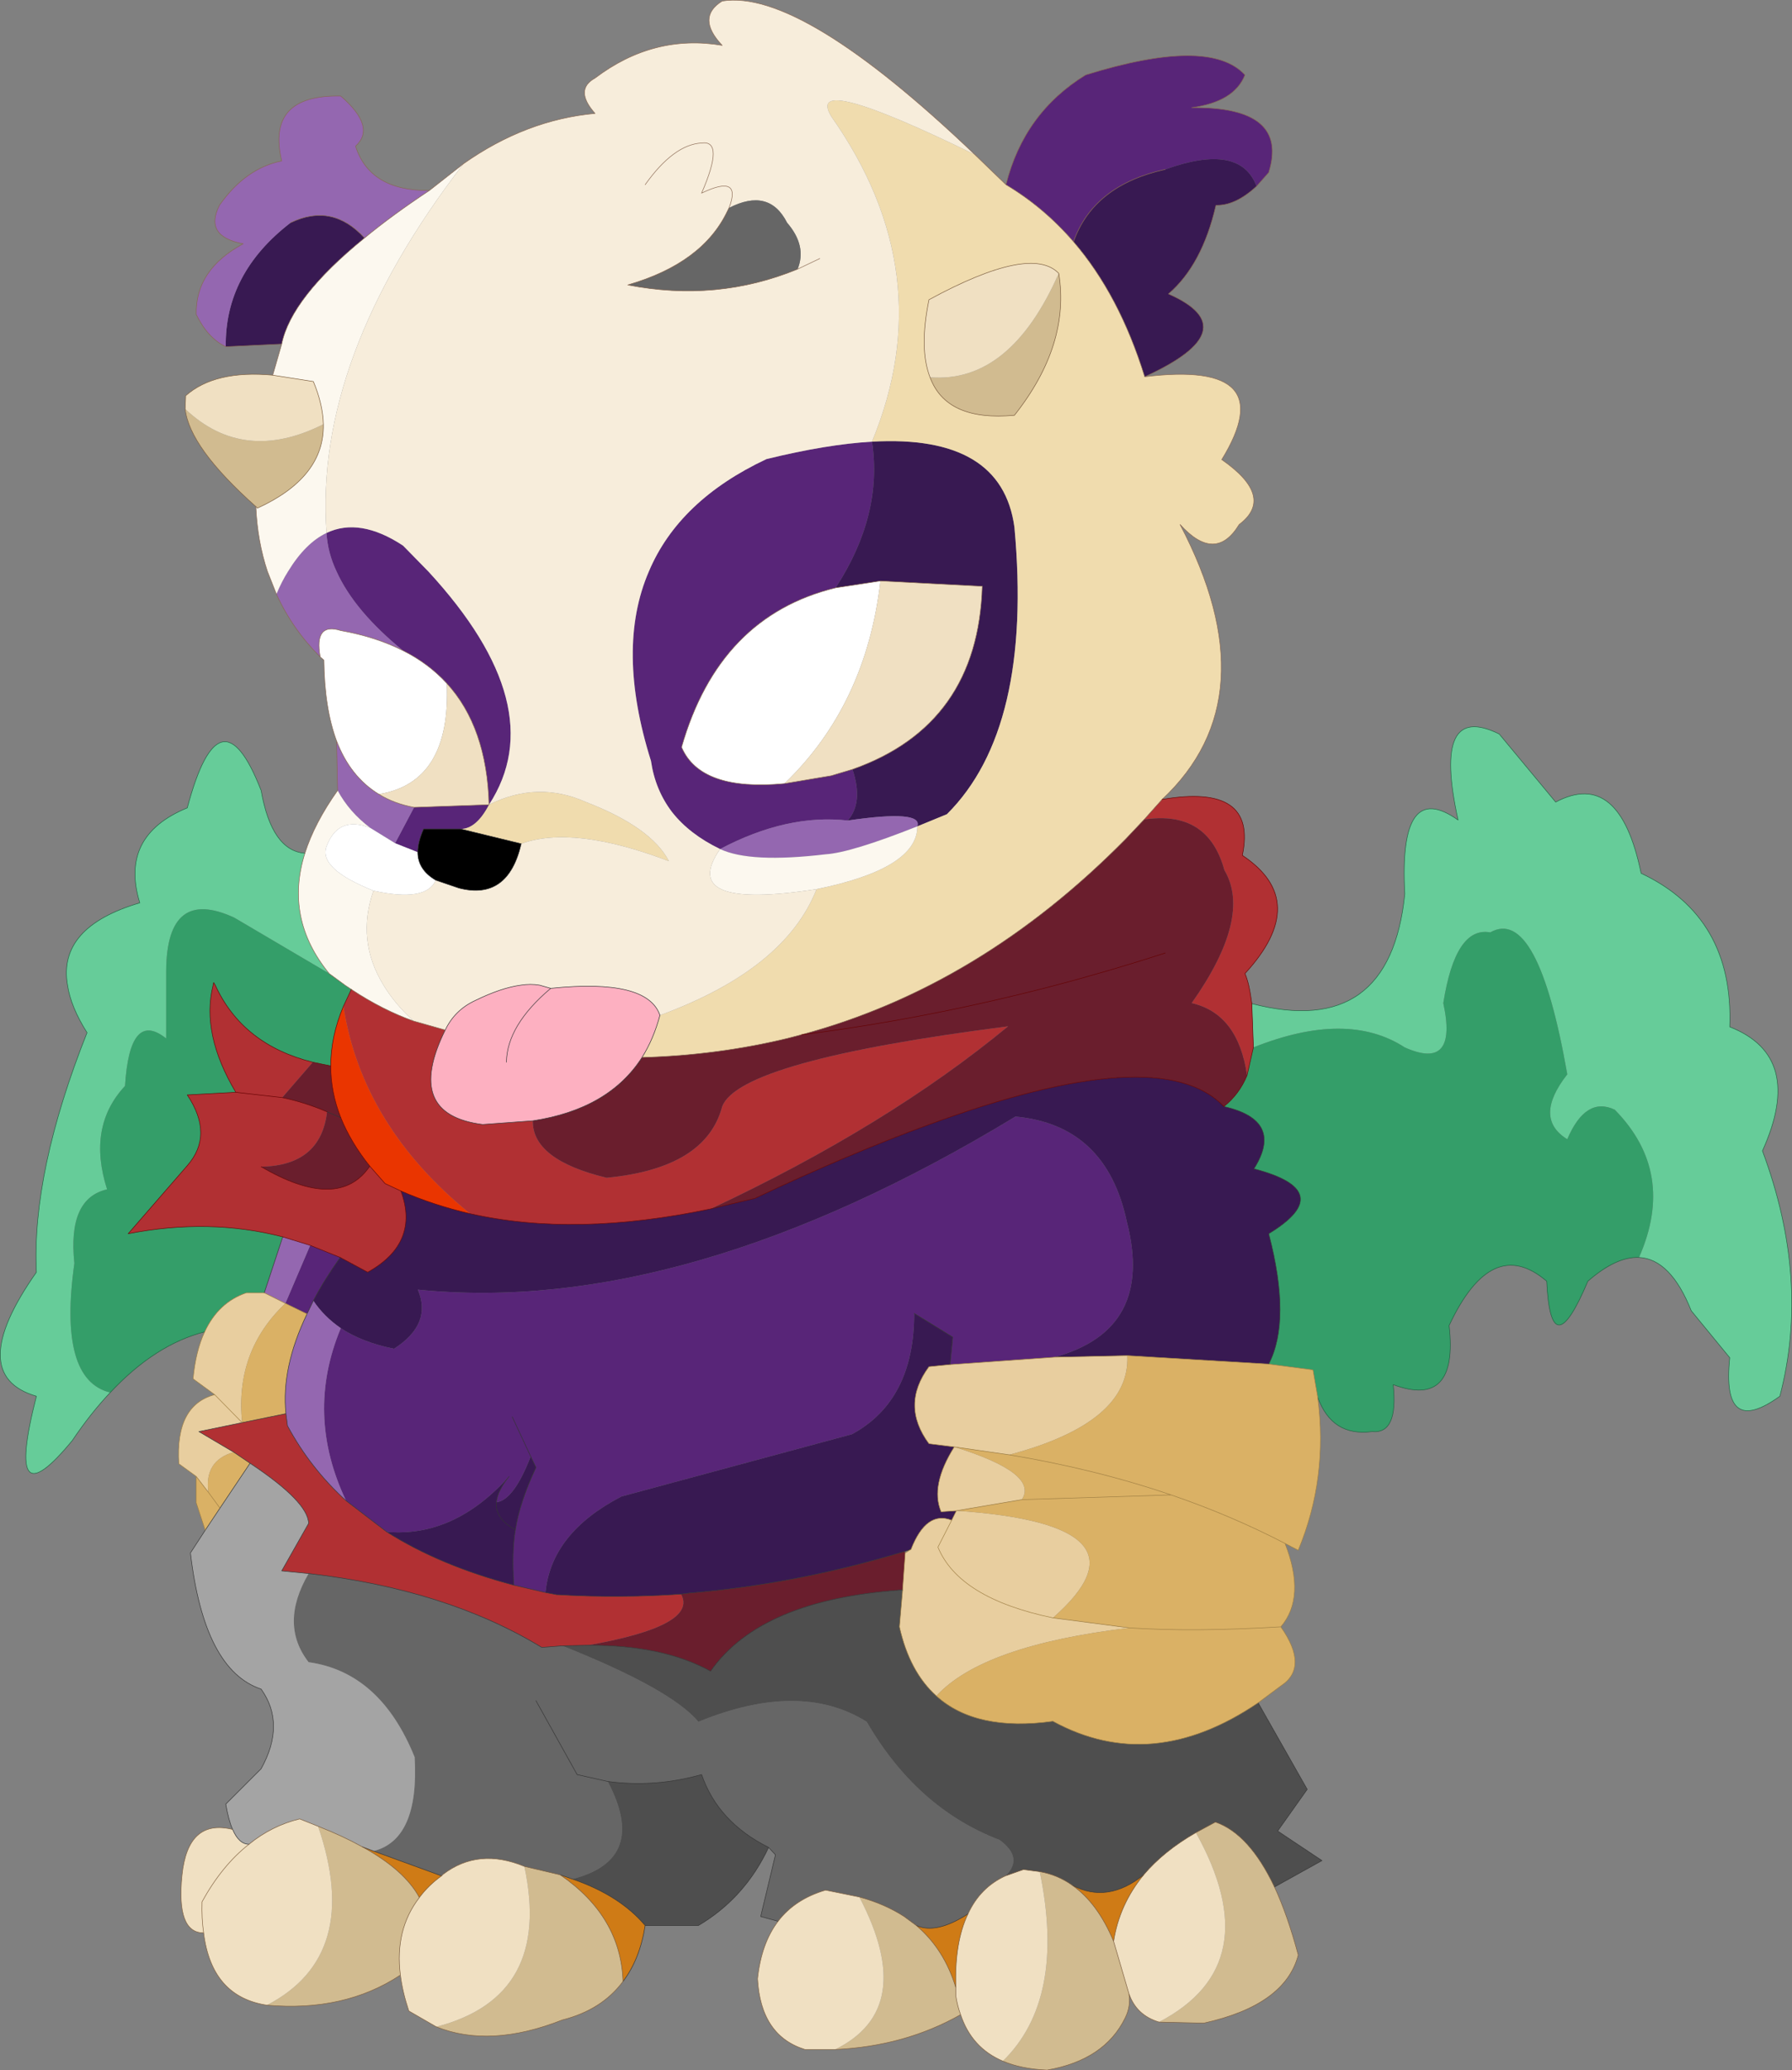 <?xml version="1.0" encoding="UTF-8" standalone="no"?>
<svg xmlns:xlink="http://www.w3.org/1999/xlink" height="196.15px" width="169.85px" xmlns="http://www.w3.org/2000/svg">
  <rect width="100%" height="100%" fill="#808080" stroke="none"/>
  <g transform="matrix(1.0, 0.0, 0.0, 1.0, -190.6, -101.9)">
    <path d="M285.95 119.4 Q287.65 112.6 293.5 109.0 305.25 105.35 308.6 109.0 307.6 111.55 303.55 112.1 312.8 112.0 310.85 118.25 L309.7 119.55 Q308.15 115.4 301.05 117.95 294.25 119.45 292.35 124.8 289.55 121.55 285.95 119.4 M221.55 152.4 Q224.7 150.9 228.8 153.6 L231.2 156.05 Q243.0 168.85 236.95 178.15 236.75 170.8 232.95 166.65 231.2 164.75 228.8 163.55 224.2 159.8 222.5 156.05 221.65 154.25 221.55 152.4 M258.85 182.35 Q255.95 180.95 254.3 178.85 252.7 176.75 252.3 174.0 248.95 163.35 252.1 156.05 254.95 149.3 263.25 145.4 268.95 144.0 273.25 143.75 274.3 150.7 269.8 157.6 258.75 160.3 255.2 172.7 257.0 176.9 264.95 176.15 L269.4 175.4 271.4 174.8 Q272.45 177.95 270.95 179.65 265.2 179.0 258.85 182.35 M236.95 178.15 Q235.75 180.45 234.25 180.45 L230.75 180.45 Q230.2 181.7 230.2 182.65 L228.05 181.8 229.85 178.4 236.95 178.15 M222.9 227.75 Q224.95 229.1 227.95 229.7 231.6 227.35 230.2 224.1 255.6 226.65 286.85 207.7 295.45 208.5 297.4 217.65 300.05 227.9 290.55 230.5 L280.65 231.2 280.9 228.6 277.25 226.35 Q277.25 234.6 271.35 237.8 L249.5 243.7 Q242.85 247.15 242.3 252.8 L239.3 252.1 Q239.1 248.85 239.45 246.85 239.85 244.25 241.4 240.95 L240.9 239.9 Q239.3 244.05 237.65 244.25 237.75 243.15 238.85 241.8 233.65 247.6 227.25 247.05 L223.4 244.1 Q219.5 235.9 222.9 227.75 M239.15 236.15 L240.9 239.9 239.15 236.15 M222.85 221.05 Q221.35 223.15 220.3 225.15 L219.7 226.4 217.65 225.4 220.0 219.9 222.85 221.05" fill="#582578" fill-rule="evenodd" stroke="none"/>
    <path d="M306.6 206.75 Q312.35 208.05 309.45 212.65 317.5 214.75 310.85 218.8 313.0 227.0 310.85 231.15 L297.45 230.35 290.55 230.5 Q300.05 227.9 297.4 217.65 295.45 208.5 286.85 207.7 255.6 226.65 230.2 224.1 231.6 227.35 227.95 229.7 224.95 229.1 222.9 227.75 221.3 226.65 220.3 225.15 221.35 223.15 222.85 221.05 L225.45 222.45 Q230.4 219.7 228.6 214.75 231.7 216.1 235.15 216.9 245.1 219.15 257.95 216.45 L262.15 215.45 Q271.25 211.15 278.55 208.5 300.55 200.4 306.6 206.75 M309.7 119.55 Q307.7 121.4 305.85 121.35 304.55 127.0 301.35 129.75 308.95 133.1 299.1 137.6 296.7 129.85 292.35 124.8 294.25 119.45 301.05 117.95 308.15 115.4 309.7 119.55 M225.15 124.45 Q218.2 130.1 217.3 134.5 L212.0 134.75 Q211.9 127.8 218.15 123.0 222.1 121.1 225.15 124.45 M274.05 156.95 L269.8 157.6 Q274.3 150.7 273.25 143.75 285.55 143.05 286.75 151.85 288.5 170.95 280.35 179.05 L277.55 180.2 Q278.1 178.6 270.95 179.65 272.45 177.95 271.4 174.8 283.3 170.6 283.7 157.45 L274.05 156.95 M227.25 247.05 Q233.65 247.6 238.85 241.8 237.75 243.15 237.65 244.25 239.3 244.05 240.9 239.9 L241.4 240.95 Q239.85 244.25 239.45 246.85 237.5 245.8 237.65 244.25 237.5 245.8 239.45 246.85 239.1 248.85 239.3 252.1 232.3 250.25 227.25 247.05 M280.65 231.2 L278.65 231.4 Q275.95 235.05 278.65 238.7 L281.05 239.0 Q278.75 242.65 279.8 245.15 L281.25 245.05 280.8 245.95 Q278.4 245.0 276.95 248.7 L276.35 248.9 Q266.15 252.0 255.95 252.85 L255.15 252.95 Q249.25 253.35 243.35 253.0 L242.3 252.8 Q242.85 247.15 249.5 243.7 L271.35 237.8 Q277.25 234.6 277.25 226.35 L280.9 228.6 280.65 231.2" fill="#381952" fill-rule="evenodd" stroke="none"/>
    <path d="M283.0 116.55 L285.95 119.4 Q289.55 121.55 292.35 124.8 296.7 129.85 299.1 137.6 312.2 136.0 306.4 145.45 311.5 149.0 308.05 151.6 305.8 155.3 302.45 151.6 311.05 168.0 300.75 177.65 L299.05 179.55 297.3 181.4 Q283.5 195.4 266.55 199.95 L265.2 200.3 Q258.55 201.9 251.45 202.1 252.55 200.35 253.15 198.1 265.0 193.75 268.0 186.15 277.55 184.2 277.55 180.2 L280.35 179.05 Q288.5 170.95 286.75 151.85 285.55 143.05 273.25 143.75 279.85 127.8 269.4 112.95 266.75 108.6 283.0 116.55 M236.95 178.15 Q241.55 175.85 246.15 177.9 252.35 180.3 254.0 183.5 244.95 180.05 240.0 181.85 L234.25 180.45 Q235.75 180.45 236.95 178.15 M278.75 137.65 Q280.3 141.85 286.75 141.25 292.05 134.55 290.95 127.8 288.3 125.05 278.65 130.3 277.7 134.95 278.75 137.65" fill="#f0dcae" fill-rule="evenodd" stroke="none"/>
    <path d="M345.95 221.05 Q349.5 213.0 343.65 207.05 340.9 205.75 339.15 209.85 335.9 207.85 339.15 203.7 336.35 187.7 331.85 190.25 328.55 189.65 327.4 196.95 328.8 203.4 323.75 201.15 318.3 197.6 309.4 201.15 L309.25 197.0 Q322.35 200.4 323.75 186.6 323.15 175.6 328.8 179.6 326.3 168.3 332.7 171.45 L338.05 177.9 Q344.1 174.7 346.15 184.65 354.95 188.8 354.55 199.2 361.7 202.0 357.65 210.95 362.2 223.15 359.3 234.2 353.75 238.2 354.55 230.55 L350.9 226.1 Q348.95 221.2 345.95 221.05 M219.5 182.75 Q217.55 188.95 221.8 194.15 L212.8 188.85 Q206.4 185.9 206.35 193.9 L206.35 200.3 Q202.9 197.55 202.45 204.8 198.85 208.65 200.75 214.6 197.0 215.45 197.65 221.6 196.1 232.65 201.05 233.85 199.2 235.8 197.45 238.4 190.95 246.3 194.05 234.2 187.2 232.2 194.05 222.45 193.6 212.95 198.85 199.75 197.3 197.3 197.0 195.25 196.05 189.75 203.85 187.45 201.9 181.1 208.35 178.45 211.45 166.8 215.35 176.8 216.35 182.5 219.5 182.75" fill="#66cc99" fill-rule="evenodd" stroke="none"/>
    <path d="M309.25 197.0 L309.4 201.15 308.8 203.8 Q307.95 197.95 303.55 196.95 309.3 188.8 306.65 184.35 305.1 178.65 299.05 179.55 L300.75 177.65 Q309.8 176.1 308.35 182.95 314.9 187.3 308.6 194.15 309.0 195.05 309.25 197.0 M229.8 198.65 L232.8 199.5 Q228.85 207.5 236.35 208.45 L241.1 208.1 Q241.05 211.8 248.1 213.5 257.5 212.6 259.05 206.75 260.7 202.4 286.15 199.15 274.7 208.6 257.95 216.45 245.1 219.15 235.15 216.9 224.9 208.55 223.15 197.25 L223.9 195.65 Q226.85 197.6 229.8 198.65 M217.4 219.1 Q210.45 217.3 202.75 218.8 L208.35 212.35 Q210.9 209.45 208.35 205.65 L212.95 205.4 Q209.65 199.85 210.8 195.25 L210.85 195.0 211.0 195.25 Q213.6 200.9 220.25 202.55 L217.35 205.9 Q219.5 206.35 221.6 207.25 221.0 212.35 215.35 212.45 222.7 216.75 225.65 212.4 L227.1 214.05 228.6 214.75 Q230.4 219.7 225.45 222.45 L222.85 221.05 220.0 219.9 217.4 219.1 M223.4 244.1 L227.25 247.05 Q232.3 250.25 239.3 252.1 L242.3 252.8 243.35 253.0 Q249.25 253.35 255.15 252.95 256.8 255.95 246.3 257.8 L243.9 257.85 241.95 258.0 Q232.9 252.5 219.85 251.0 L217.3 250.75 219.85 246.25 Q219.8 244.2 214.3 240.55 L212.75 239.5 209.45 237.55 213.55 236.7 217.7 235.85 217.85 237.0 Q220.0 241.0 223.4 244.1 M212.95 205.4 L217.35 205.9 212.95 205.4" fill="#b13033" fill-rule="evenodd" stroke="none"/>
    <path d="M308.8 203.8 Q308.05 205.6 306.6 206.75 300.55 200.4 278.55 208.5 271.25 211.15 262.15 215.45 L257.95 216.45 Q274.7 208.6 286.15 199.15 260.7 202.4 259.05 206.75 257.5 212.6 248.1 213.5 241.05 211.8 241.1 208.1 248.3 207.0 251.45 202.1 258.55 201.9 265.2 200.3 L266.55 199.95 Q283.5 195.4 297.3 181.4 L299.05 179.55 Q305.1 178.65 306.65 184.35 309.3 188.8 303.55 196.95 307.95 197.95 308.8 203.8 M220.25 202.55 L221.95 202.9 Q221.95 205.4 222.9 207.8 223.85 210.15 225.65 212.4 222.7 216.75 215.35 212.45 221.0 212.35 221.6 207.25 219.5 206.35 217.35 205.9 L220.25 202.55 M301.05 192.2 Q295.65 193.95 290.3 195.35 278.4 198.45 266.55 199.95 278.4 198.45 290.3 195.35 295.65 193.95 301.05 192.2 M255.15 252.95 L255.95 252.85 Q266.15 252.0 276.35 248.9 L276.4 249.05 276.15 252.55 Q262.7 253.45 257.95 260.25 253.4 257.75 246.3 257.8 256.8 255.95 255.15 252.95 M221.6 207.25 L222.9 207.8 221.6 207.25" fill="#6a1e2d" fill-rule="evenodd" stroke="none"/>
    <path d="M309.4 201.15 Q318.3 197.6 323.75 201.15 328.8 203.4 327.4 196.95 328.55 189.65 331.85 190.25 336.35 187.7 339.15 203.7 335.9 207.85 339.15 209.85 340.9 205.75 343.65 207.05 349.5 213.0 345.95 221.05 343.8 220.95 341.1 223.3 337.6 231.6 337.2 223.3 332.0 218.85 327.95 227.5 328.85 235.4 322.65 233.1 323.15 237.8 320.65 237.55 316.85 238.05 315.5 234.3 L315.05 231.7 310.85 231.15 Q313.0 227.0 310.85 218.8 317.5 214.75 309.45 212.65 312.35 208.05 306.6 206.75 308.05 205.6 308.8 203.8 L309.4 201.15 M201.05 233.85 Q196.1 232.65 197.65 221.6 197.0 215.45 200.75 214.6 198.85 208.65 202.45 204.8 202.9 197.55 206.35 200.3 L206.35 193.9 Q206.4 185.9 212.8 188.85 L221.8 194.15 223.3 195.25 223.9 195.65 223.15 197.25 Q221.95 200.1 221.95 202.9 L220.25 202.55 Q213.6 200.9 211.0 195.25 L210.85 195.0 210.8 195.25 Q209.65 199.85 212.95 205.4 L208.35 205.65 Q210.9 209.45 208.35 212.35 L202.75 218.8 Q210.45 217.3 217.4 219.1 L215.65 224.4 213.95 224.4 Q211.3 225.3 210.0 228.1 205.3 229.3 201.05 233.85" fill="#349e69" fill-rule="evenodd" stroke="none"/>
    <path d="M221.25 142.1 Q221.35 147.15 215.0 150.05 L214.85 149.9 Q208.55 144.3 208.15 140.65 213.7 145.9 221.25 142.1 M290.95 127.8 Q292.05 134.55 286.75 141.25 280.3 141.85 278.75 137.65 286.35 138.25 290.95 127.8 M289.15 279.25 Q290.85 279.55 292.25 280.55 294.65 282.25 296.15 285.85 L297.6 290.8 Q297.8 292.0 297.25 293.1 295.3 297.1 289.85 298.05 287.4 297.95 285.65 297.2 291.65 291.35 289.15 279.25 M303.95 275.55 L305.8 274.55 Q309.0 275.65 311.4 280.7 312.65 283.4 313.65 287.15 312.4 291.9 304.7 293.6 L300.45 293.5 Q310.9 288.05 303.95 275.55 M272.05 281.65 Q274.45 282.3 276.3 283.5 L277.45 284.35 Q280.1 286.6 281.2 290.25 L281.2 291.05 Q281.35 292.0 281.65 292.8 276.35 295.8 269.75 296.1 277.6 292.25 272.05 281.65 M243.7 279.55 Q249.45 283.5 249.65 289.65 247.65 292.35 243.9 293.3 237.05 296.0 231.95 293.95 242.95 291.1 240.3 278.75 L243.7 279.55 M220.75 274.95 Q223.05 275.85 224.85 276.85 L224.95 276.9 Q228.95 279.1 230.35 281.7 228.0 284.75 228.55 289.05 223.25 292.55 215.9 291.9 224.95 287.2 220.75 274.95" fill="#d1bb90" fill-rule="evenodd" stroke="none"/>
    <path d="M212.0 134.75 Q210.3 133.95 209.2 131.7 209.1 127.45 213.65 125.0 209.9 124.3 211.4 121.35 213.85 117.85 217.3 117.15 215.8 110.85 222.9 111.0 226.3 113.95 224.3 115.75 225.65 120.0 231.3 119.95 227.75 122.3 225.15 124.45 222.1 121.1 218.15 123.0 211.9 127.8 212.0 134.75 M216.8 158.2 Q217.3 157.0 217.9 156.05 219.55 153.35 221.55 152.4 221.65 154.25 222.5 156.05 224.2 159.8 228.8 163.55 226.25 162.25 222.9 161.65 220.35 160.85 220.95 164.15 218.3 161.5 216.8 158.2 M222.5 172.1 Q223.8 175.5 226.5 177.15 227.95 178.05 229.85 178.4 L228.05 181.8 225.7 180.35 Q223.7 178.85 222.6 176.8 L222.5 172.1 M270.95 179.65 Q278.1 178.6 277.55 180.2 271.25 182.7 268.85 182.85 261.7 183.7 258.85 182.35 265.2 179.0 270.95 179.65 M222.9 227.75 Q219.5 235.9 223.4 244.1 220.0 241.0 217.85 237.0 L217.7 235.85 Q217.25 231.5 219.7 226.4 L220.3 225.15 Q221.3 226.65 222.9 227.75 M217.4 219.1 L220.0 219.9 217.65 225.4 215.65 224.4 217.4 219.1" fill="#9467b0" fill-rule="evenodd" stroke="none"/>
    <path d="M231.3 119.95 L234.55 117.4 Q220.35 135.8 221.55 152.4 219.55 153.35 217.9 156.05 217.3 157.0 216.8 158.2 L215.95 156.05 Q215.0 153.2 214.85 149.9 L215.0 150.05 Q221.35 147.15 221.25 142.1 221.2 140.2 220.3 138.05 L216.45 137.45 217.3 134.5 Q218.2 130.1 225.15 124.45 227.75 122.3 231.3 119.95 M226.0 186.3 Q224.35 191.0 226.95 195.25 228.0 197.0 229.8 198.65 226.85 197.6 223.9 195.65 L223.3 195.25 221.8 194.15 Q217.55 188.95 219.5 182.75 220.4 179.9 222.6 176.8 223.7 178.85 225.7 180.35 222.65 179.15 221.55 182.1 220.75 184.2 226.0 186.3 M268.0 186.15 Q254.8 188.2 258.85 182.35 261.7 183.7 268.85 182.85 271.25 182.7 277.55 180.2 277.55 184.2 268.0 186.15" fill="#fcf8ef" fill-rule="evenodd" stroke="none"/>
    <path d="M234.55 117.4 Q240.45 113.25 247.0 112.65 245.0 110.4 247.0 109.3 252.55 105.1 259.05 106.2 256.55 103.55 259.05 102.0 266.5 100.8 283.0 116.55 266.75 108.6 269.4 112.95 279.85 127.8 273.25 143.75 268.95 144.0 263.25 145.4 254.95 149.3 252.1 156.05 248.95 163.35 252.3 174.0 252.7 176.75 254.3 178.85 255.95 180.95 258.85 182.35 254.8 188.2 268.0 186.15 265.0 193.75 253.15 198.1 251.95 194.6 242.8 195.55 L241.75 195.25 Q240.9 195.1 239.95 195.25 238.1 195.5 235.65 196.7 233.7 197.6 232.8 199.5 L229.8 198.65 Q228.0 197.0 226.95 195.25 224.35 191.0 226.0 186.3 231.0 187.4 231.9 185.3 L234.1 186.05 Q238.75 187.25 240.0 181.85 244.95 180.05 254.0 183.5 252.35 180.3 246.15 177.9 241.55 175.85 236.95 178.15 243.0 168.85 231.2 156.05 L228.8 153.6 Q224.7 150.9 221.55 152.4 220.35 135.8 234.55 117.4 M259.7 121.6 L259.55 121.9 Q257.2 126.85 250.1 128.9 258.55 130.55 266.2 127.4 267.1 125.2 265.2 123.0 263.5 119.65 259.7 121.6 260.95 118.35 257.1 120.2 259.3 115.15 257.1 115.45 254.45 115.6 251.75 119.4 254.45 115.6 257.1 115.45 259.3 115.15 257.1 120.2 260.95 118.35 259.7 121.6 M268.3 126.4 L266.2 127.4 268.3 126.4" fill="#f7eddb" fill-rule="evenodd" stroke="none"/>
    <path d="M266.2 127.4 Q258.55 130.55 250.1 128.9 257.2 126.85 259.55 121.9 L259.7 121.6 Q263.5 119.65 265.2 123.0 267.1 125.2 266.2 127.4 M243.9 257.85 Q254.2 261.95 256.8 265.05 266.45 261.1 272.75 265.05 277.5 273.25 285.35 276.25 287.65 277.95 285.9 279.65 283.5 280.75 282.35 283.25 279.35 285.2 277.45 284.35 L276.3 283.5 Q274.45 282.3 272.05 281.65 L268.85 281.0 Q265.95 281.85 264.35 283.95 L262.7 283.5 264.1 277.65 263.45 276.95 Q258.65 274.55 257.1 270.05 252.65 271.3 248.2 270.7 L245.3 270.05 241.4 263.05 245.3 270.05 248.2 270.7 Q252.1 278.1 244.85 279.95 L243.7 279.55 240.3 278.75 Q235.95 276.95 232.6 279.5 L232.45 279.65 226.0 277.3 Q230.35 276.2 229.9 268.4 226.65 260.35 219.85 259.4 217.05 255.8 219.85 251.0 232.9 252.5 241.95 258.0 L243.9 257.85" fill="#666666" fill-rule="evenodd" stroke="none"/>
    <path d="M228.8 163.55 Q231.2 164.75 232.95 166.65 233.35 176.05 226.5 177.15 223.8 175.5 222.5 172.1 221.35 169.0 221.3 164.45 L220.95 164.15 Q220.35 160.85 222.9 161.65 226.25 162.25 228.8 163.55 M231.9 185.3 Q231.0 187.4 226.0 186.3 220.75 184.2 221.55 182.1 222.65 179.15 225.7 180.35 L228.05 181.8 230.2 182.65 Q230.2 184.3 231.9 185.3 M269.8 157.6 L274.05 156.95 Q272.7 168.7 264.95 176.15 257.0 176.9 255.2 172.7 258.75 160.3 269.8 157.6" fill="#ffffff" fill-rule="evenodd" stroke="none"/>
    <path d="M216.45 137.45 L220.3 138.05 Q221.2 140.2 221.25 142.1 213.7 145.9 208.15 140.65 L208.2 139.4 Q210.95 136.95 216.45 137.45 M232.95 166.65 Q236.75 170.8 236.95 178.15 L229.85 178.4 Q227.95 178.05 226.5 177.15 233.35 176.05 232.95 166.65 M290.95 127.8 Q286.35 138.25 278.75 137.65 277.7 134.95 278.65 130.3 288.3 125.05 290.95 127.8 M264.95 176.15 Q272.7 168.7 274.05 156.95 L283.7 157.45 Q283.3 170.6 271.4 174.8 L269.4 175.4 264.95 176.15 M285.9 279.65 L287.6 279.05 289.15 279.25 Q291.65 291.35 285.65 297.2 282.7 295.95 281.65 292.8 281.35 292.0 281.2 291.05 L281.2 290.25 Q281.05 285.95 282.35 283.25 283.5 280.75 285.9 279.65 M299.0 279.55 Q300.9 277.3 303.95 275.55 310.9 288.05 300.45 293.5 298.3 292.85 297.6 290.8 L296.15 285.85 Q296.7 282.35 299.0 279.55 M264.35 283.95 Q265.95 281.85 268.85 281.0 L272.05 281.65 Q277.6 292.25 269.75 296.1 L266.9 296.1 Q262.7 294.8 262.4 289.4 262.75 286.05 264.35 283.95 M240.3 278.75 Q242.95 291.1 231.95 293.95 L229.35 292.45 Q228.75 290.65 228.55 289.05 228.0 284.75 230.35 281.7 231.2 280.55 232.45 279.65 L232.6 279.5 Q235.95 276.95 240.3 278.75 M212.65 275.25 Q213.25 276.65 214.2 276.65 216.35 274.9 219.0 274.25 L220.75 274.95 Q224.95 287.2 215.9 291.9 210.65 291.1 209.9 285.05 207.3 285.05 207.85 279.6 208.4 274.2 212.65 275.25 M209.9 285.05 Q209.7 283.7 209.75 282.1 211.65 278.65 214.2 276.65 211.65 278.65 209.75 282.1 209.7 283.7 209.9 285.05" fill="#f0e0c2" fill-rule="evenodd" stroke="none"/>
    <path d="M240.0 181.85 Q238.75 187.25 234.1 186.05 L231.9 185.3 Q230.2 184.3 230.2 182.65 230.2 181.7 230.75 180.45 L234.25 180.45 240.0 181.85" fill="#000000" fill-rule="evenodd" stroke="none"/>
    <path d="M221.95 202.9 Q221.95 200.1 223.15 197.25 224.9 208.55 235.15 216.9 231.7 216.1 228.6 214.75 L227.1 214.05 225.65 212.4 Q223.85 210.15 222.9 207.8 221.95 205.4 221.95 202.9" fill="#ea3500" fill-rule="evenodd" stroke="none"/>
    <path d="M232.8 199.5 Q233.7 197.6 235.65 196.7 238.1 195.5 239.95 195.25 240.9 195.1 241.75 195.25 L242.8 195.55 Q251.95 194.6 253.15 198.1 252.55 200.35 251.45 202.1 248.3 207.0 241.1 208.1 L236.35 208.45 Q228.85 207.5 232.8 199.5 M238.6 202.55 Q238.65 199.05 242.8 195.55 238.65 199.05 238.6 202.55" fill="#fdb0c1" fill-rule="evenodd" stroke="none"/>
    <path d="M286.25 239.75 L281.05 239.0 Q289.1 241.5 287.45 244.0 L281.25 245.05 Q300.5 246.35 290.4 255.2 L297.65 256.15 Q283.75 257.8 279.35 262.6 276.8 260.3 275.85 256.05 L276.15 252.55 276.4 249.05 276.95 248.7 Q278.4 245.0 280.8 245.95 L281.25 245.05 279.8 245.15 Q278.75 242.65 281.05 239.0 L278.65 238.7 Q275.95 235.05 278.65 231.4 L280.65 231.2 290.55 230.5 297.45 230.35 Q297.75 236.7 286.25 239.75 M290.4 255.2 Q281.5 253.35 279.5 248.5 L280.8 245.95 279.5 248.5 Q281.5 253.35 290.4 255.2 M215.65 224.4 L217.65 225.4 Q212.85 229.95 213.55 236.7 L210.95 234.05 213.55 236.7 209.45 237.55 212.75 239.5 Q209.95 240.3 210.35 243.3 L209.2 241.8 207.55 240.6 Q207.2 235.05 210.95 234.05 L208.9 232.55 Q209.15 229.9 210.0 228.1 211.3 225.3 213.95 224.4 L215.65 224.4" fill="#e8ce9f" fill-rule="evenodd" stroke="none"/>
    <path d="M310.85 231.15 L315.05 231.7 315.5 234.3 Q316.5 241.95 313.65 248.8 L312.4 248.15 Q314.4 253.25 312.0 256.05 303.8 256.55 297.65 256.15 303.8 256.55 312.0 256.05 314.7 259.9 312.0 261.65 L309.85 263.25 Q299.75 270.1 290.4 265.0 283.1 266.0 279.35 262.6 283.75 257.8 297.65 256.15 L290.4 255.2 Q300.5 246.35 281.25 245.05 L287.45 244.0 301.6 243.55 Q294.4 241.1 286.25 239.75 294.4 241.1 301.6 243.55 L287.45 244.0 Q289.1 241.5 281.05 239.0 L286.25 239.75 Q297.75 236.7 297.45 230.35 L310.85 231.15 M301.6 243.55 Q307.3 245.5 312.4 248.15 307.3 245.5 301.6 243.55 M217.65 225.4 L219.7 226.4 Q217.25 231.5 217.7 235.85 L213.55 236.7 Q212.85 229.95 217.65 225.4 M209.2 241.8 L210.35 243.3 Q209.95 240.3 212.75 239.5 L214.3 240.55 211.45 244.8 210.05 246.9 209.2 244.3 209.2 241.8 M211.45 244.8 L210.35 243.3 211.45 244.8" fill="#dab165" fill-rule="evenodd" stroke="none"/>
    <path d="M276.15 252.55 L275.85 256.05 Q276.8 260.3 279.35 262.6 283.1 266.0 290.4 265.0 299.75 270.1 309.85 263.25 L314.5 271.45 311.7 275.4 315.9 278.2 311.4 280.7 Q309.0 275.65 305.8 274.55 L303.95 275.55 Q300.9 277.3 299.0 279.55 295.6 282.3 292.25 280.55 290.85 279.55 289.15 279.25 L287.6 279.05 285.9 279.65 Q287.65 277.95 285.35 276.25 277.5 273.25 272.75 265.05 266.45 261.1 256.8 265.05 254.2 261.95 243.9 257.85 L246.3 257.8 Q253.4 257.75 257.95 260.25 262.7 253.45 276.15 252.55 M248.2 270.7 Q252.65 271.3 257.1 270.05 258.65 274.55 263.45 276.95 261.2 281.75 256.8 284.35 L251.75 284.35 Q249.35 281.5 244.85 279.95 252.1 278.1 248.2 270.7" fill="#4e4e4e" fill-rule="evenodd" stroke="none"/>
    <path d="M211.45 244.8 L214.3 240.55 Q219.8 244.2 219.85 246.25 L217.3 250.75 219.85 251.0 Q217.05 255.8 219.85 259.4 226.65 260.35 229.9 268.4 230.35 276.2 226.0 277.3 L224.95 276.9 224.85 276.85 Q223.05 275.85 220.75 274.95 L219.0 274.25 Q216.35 274.9 214.2 276.65 213.25 276.65 212.65 275.25 212.25 274.35 212.0 272.85 L215.35 269.5 Q217.7 265.25 215.35 261.95 209.95 260.15 208.65 249.05 L210.05 246.9 211.45 244.8" fill="#a4a4a4" fill-rule="evenodd" stroke="none"/>
    <path d="M292.25 280.55 Q295.6 282.3 299.0 279.55 296.7 282.35 296.15 285.85 294.65 282.25 292.25 280.55 M277.45 284.35 Q279.35 285.2 282.35 283.25 281.05 285.95 281.2 290.25 280.1 286.6 277.45 284.35 M244.85 279.95 Q249.35 281.5 251.75 284.35 251.25 287.55 249.65 289.65 249.45 283.5 243.7 279.55 L244.85 279.95 M224.95 276.9 L226.0 277.3 232.45 279.65 Q231.2 280.55 230.35 281.7 228.95 279.1 224.95 276.9" fill="#cf7b16" fill-rule="evenodd" stroke="none"/>
    <path d="M306.6 206.75 Q312.35 208.05 309.45 212.65 317.5 214.75 310.85 218.8 313.0 227.0 310.85 231.15 M240.0 181.85 Q238.75 187.25 234.1 186.05 L231.9 185.3 Q230.2 184.3 230.2 182.65 230.2 181.7 230.75 180.45 L234.25 180.45 240.0 181.85 M232.8 199.5 Q233.7 197.6 235.65 196.7 238.1 195.5 239.95 195.25 240.9 195.1 241.75 195.25 L242.8 195.55 Q251.95 194.6 253.15 198.1 252.55 200.35 251.45 202.1 248.3 207.0 241.1 208.1 L236.35 208.45 Q228.85 207.5 232.8 199.5 M223.4 244.1 L227.25 247.05 Q232.3 250.25 239.3 252.1 239.1 248.85 239.45 246.85 237.5 245.8 237.65 244.25 237.75 243.15 238.85 241.8 M240.9 239.9 L239.15 236.15 M280.65 231.2 L280.9 228.6 277.25 226.35 M242.3 252.8 L243.35 253.0 Q249.25 253.35 255.15 252.95 L255.95 252.85 Q266.15 252.0 276.35 248.9 L276.95 248.7 M276.15 252.55 Q262.7 253.45 257.95 260.25 253.4 257.75 246.3 257.8 L243.9 257.85 241.95 258.0 Q232.9 252.5 219.85 251.0 L217.3 250.75 219.85 246.25 Q219.8 244.2 214.3 240.55 L212.75 239.5 209.45 237.55 213.55 236.7 217.7 235.85 Q217.25 231.5 219.7 226.4 L220.3 225.15 Q221.35 223.15 222.85 221.05 M292.25 280.55 Q295.6 282.3 299.0 279.55 M311.4 280.7 L315.9 278.2 311.7 275.4 314.5 271.45 309.85 263.25 M248.2 270.7 Q252.65 271.3 257.1 270.05 258.65 274.55 263.45 276.95 L264.1 277.65 262.7 283.5 264.35 283.95 M277.45 284.35 Q279.35 285.2 282.35 283.25 M241.4 263.05 L245.3 270.05 248.2 270.7 M244.85 279.95 Q249.35 281.5 251.75 284.35 L256.8 284.35 Q261.2 281.75 263.45 276.95 M249.65 289.65 Q251.25 287.55 251.75 284.35 M244.85 279.95 L243.7 279.55 M222.9 207.8 L221.6 207.25 M217.4 219.1 L215.65 224.4 M211.45 244.8 L214.3 240.55 M211.45 244.8 L210.05 246.9 208.65 249.05 Q209.95 260.15 215.35 261.95 217.7 265.25 215.35 269.5 L212.0 272.85 Q212.25 274.35 212.65 275.25 213.25 276.65 214.2 276.65 M224.95 276.9 L226.0 277.3 232.45 279.65 M217.7 235.85 L217.85 237.0 Q220.0 241.0 223.4 244.1 M239.45 246.85 Q239.85 244.25 241.4 240.95 L240.9 239.9 M239.3 252.1 L242.3 252.8 M242.8 195.55 Q238.65 199.05 238.6 202.55" fill="none" stroke="#333333" stroke-linecap="round" stroke-linejoin="round" stroke-width="0.05"/>
    <path d="M345.95 221.05 Q348.95 221.2 350.9 226.1 L354.55 230.55 Q353.75 238.2 359.3 234.2 362.2 223.15 357.65 210.95 361.7 202.0 354.55 199.2 354.95 188.8 346.15 184.65 344.1 174.7 338.05 177.9 L332.7 171.45 Q326.3 168.3 328.8 179.6 323.15 175.6 323.75 186.6 322.35 200.4 309.25 197.0 M315.5 234.3 Q316.85 238.05 320.65 237.55 323.15 237.8 322.65 233.1 328.85 235.4 327.95 227.5 332.0 218.85 337.2 223.3 337.6 231.6 341.1 223.3 343.8 220.95 345.95 221.05 M219.5 182.75 Q216.35 182.5 215.35 176.8 211.45 166.8 208.35 178.45 201.9 181.1 203.85 187.45 196.05 189.75 197.0 195.25 197.3 197.3 198.85 199.75 193.6 212.95 194.05 222.45 187.2 232.2 194.05 234.2 190.95 246.3 197.45 238.4 199.2 235.8 201.05 233.85 205.3 229.3 210.0 228.1" fill="none" stroke="#206040" stroke-linecap="round" stroke-linejoin="round" stroke-width="0.05"/>
    <path d="M278.75 137.65 Q280.3 141.85 286.75 141.25 292.05 134.55 290.95 127.8 288.3 125.05 278.65 130.3 277.7 134.95 278.75 137.65 M285.9 279.65 L287.6 279.05 289.15 279.25 Q290.85 279.55 292.25 280.55 294.65 282.25 296.15 285.85 296.7 282.35 299.0 279.55 300.9 277.3 303.95 275.55 L305.8 274.55 Q309.0 275.65 311.4 280.7 312.65 283.4 313.65 287.15 312.4 291.9 304.7 293.6 L300.45 293.5 Q298.3 292.85 297.6 290.8 297.8 292.0 297.25 293.1 295.3 297.1 289.85 298.05 287.4 297.95 285.65 297.2 282.7 295.95 281.65 292.8 276.35 295.8 269.75 296.1 L266.9 296.1 Q262.7 294.8 262.4 289.4 262.75 286.05 264.35 283.95 265.95 281.85 268.85 281.0 L272.05 281.65 Q274.45 282.3 276.3 283.5 L277.45 284.35 Q280.1 286.6 281.2 290.25 281.05 285.95 282.35 283.25 283.5 280.75 285.9 279.65 M243.7 279.55 Q249.45 283.5 249.65 289.65 247.65 292.35 243.9 293.3 237.05 296.0 231.95 293.95 L229.35 292.45 Q228.75 290.65 228.55 289.05 228.0 284.75 230.35 281.7 228.95 279.1 224.95 276.9 L224.85 276.85 Q223.05 275.85 220.75 274.95 L219.0 274.25 Q216.35 274.9 214.2 276.65 211.65 278.65 209.75 282.1 209.7 283.7 209.9 285.05 207.3 285.05 207.85 279.6 208.4 274.2 212.65 275.25 M243.7 279.55 L240.3 278.75 Q235.95 276.95 232.6 279.5 L232.45 279.65 Q231.2 280.55 230.35 281.7 M281.2 290.25 L281.2 291.05 Q281.35 292.0 281.65 292.8 M297.6 290.8 L296.15 285.85 M215.9 291.9 Q223.25 292.55 228.55 289.05 M215.9 291.9 Q210.65 291.1 209.9 285.05" fill="none" stroke="#7e5e3d" stroke-linecap="round" stroke-linejoin="round" stroke-width="0.05"/>
    <path d="M216.45 137.45 L220.3 138.05 Q221.2 140.2 221.25 142.1 221.35 147.15 215.0 150.05 L214.85 149.9 Q208.55 144.3 208.15 140.65 L208.2 139.4 Q210.95 136.95 216.45 137.45" fill="none" stroke="#7e5e3d" stroke-linecap="round" stroke-linejoin="round" stroke-width="0.05"/>
    <path d="M310.85 231.15 L315.05 231.7 315.5 234.3 Q316.5 241.95 313.65 248.8 L312.4 248.15 Q307.3 245.5 301.6 243.55 294.4 241.1 286.25 239.75 L281.05 239.0 278.65 238.7 Q275.95 235.05 278.65 231.4 L280.65 231.2 290.55 230.5 297.45 230.35 310.85 231.15 M287.45 244.0 L301.6 243.55 M287.45 244.0 L281.25 245.05 279.8 245.15 Q278.75 242.65 281.05 239.0 M290.4 255.2 L297.65 256.15 Q303.8 256.55 312.0 256.05 314.4 253.25 312.4 248.15 M276.95 248.7 Q278.4 245.0 280.8 245.95 L281.25 245.05 M279.35 262.6 Q276.8 260.3 275.85 256.05 L276.15 252.55 276.4 249.05 276.95 248.7 M309.85 263.25 Q299.75 270.1 290.4 265.0 283.1 266.0 279.35 262.6 M312.0 256.05 Q314.7 259.9 312.0 261.65 L309.85 263.25 M280.8 245.95 L279.5 248.5 Q281.5 253.35 290.4 255.2 M215.65 224.4 L217.65 225.4 219.7 226.4 M215.65 224.4 L213.95 224.4 Q211.3 225.3 210.0 228.1 209.15 229.9 208.9 232.55 L210.95 234.05 213.55 236.7 M209.2 241.8 L210.35 243.3 211.45 244.8 M209.2 241.8 L207.55 240.6 Q207.2 235.05 210.95 234.05 M210.05 246.9 L209.2 244.3 209.2 241.8" fill="none" stroke="#9d7d42" stroke-linecap="round" stroke-linejoin="round" stroke-width="0.05"/>
    <path d="M231.3 119.95 L234.55 117.4 Q240.45 113.25 247.0 112.65 245.0 110.4 247.0 109.3 252.55 105.1 259.05 106.2 256.55 103.55 259.05 102.0 266.5 100.8 283.0 116.55 L285.95 119.4 Q287.65 112.6 293.5 109.0 305.25 105.35 308.6 109.0 307.6 111.55 303.55 112.1 312.8 112.0 310.85 118.25 L309.7 119.55 Q307.7 121.4 305.85 121.35 304.55 127.0 301.35 129.75 308.95 133.1 299.1 137.6 312.2 136.0 306.4 145.45 311.5 149.0 308.05 151.6 305.8 155.3 302.45 151.6 311.05 168.0 300.75 177.65 L299.05 179.55 297.3 181.4 Q283.5 195.4 266.55 199.95 L265.2 200.3 Q258.55 201.9 251.45 202.1 M212.0 134.75 Q210.3 133.95 209.2 131.7 209.1 127.45 213.65 125.0 209.9 124.3 211.4 121.35 213.85 117.85 217.3 117.15 215.8 110.85 222.9 111.0 226.3 113.95 224.3 115.75 225.65 120.0 231.3 119.95 227.75 122.3 225.15 124.45 218.2 130.1 217.3 134.5 L216.45 137.45 M214.85 149.9 Q215.0 153.2 215.95 156.05 L216.8 158.2 Q218.3 161.5 220.95 164.15 L221.3 164.45 Q221.35 169.0 222.5 172.1 223.8 175.5 226.5 177.15 227.95 178.05 229.85 178.4 L236.95 178.15 Q236.75 170.8 232.95 166.65 231.2 164.75 228.8 163.55 226.25 162.25 222.9 161.65 220.35 160.85 220.95 164.15 M217.3 134.5 L212.0 134.75 M218.15 123.0 Q222.1 121.1 225.15 124.45 M229.8 198.65 L232.8 199.5 M221.8 194.15 Q217.55 188.95 219.5 182.75 220.4 179.9 222.6 176.8 L222.5 172.1 M221.8 194.15 L223.3 195.25 223.9 195.65 Q226.85 197.6 229.8 198.65 M299.1 137.6 Q296.7 129.85 292.35 124.8 289.55 121.55 285.95 119.4 M292.35 124.8 Q294.25 119.45 301.05 117.95 M259.7 121.6 L259.55 121.9 Q257.2 126.85 250.1 128.9 258.55 130.55 266.2 127.4 L268.3 126.4 M259.7 121.6 Q260.95 118.35 257.1 120.2 259.3 115.15 257.1 115.45 254.45 115.6 251.75 119.4 M274.05 156.95 L269.8 157.6 Q258.75 160.3 255.2 172.7 257.0 176.9 264.95 176.15 L269.4 175.4 271.4 174.8 Q283.3 170.6 283.7 157.45 L274.05 156.95" fill="none" stroke="#886751" stroke-linecap="round" stroke-linejoin="round" stroke-width="0.05"/>
    <path d="M309.25 197.0 L309.4 201.15 308.8 203.8 Q308.05 205.6 306.6 206.75 300.55 200.4 278.55 208.5 271.25 211.15 262.15 215.45 L257.95 216.45 Q245.1 219.15 235.15 216.9 231.7 216.1 228.6 214.75 230.4 219.7 225.45 222.45 L222.85 221.05 220.0 219.9 217.4 219.1 Q210.45 217.3 202.75 218.8 L208.35 212.35 Q210.9 209.45 208.35 205.65 L212.95 205.4 Q209.65 199.85 210.8 195.25 L210.85 195.0 211.0 195.25 Q213.6 200.9 220.25 202.55 L221.95 202.9 Q221.95 200.1 223.15 197.25 L223.9 195.65 M300.75 177.65 Q309.8 176.1 308.35 182.95 314.9 187.3 308.6 194.15 309.0 195.05 309.25 197.0 M266.55 199.95 Q278.4 198.45 290.3 195.35 295.65 193.95 301.05 192.2 M228.6 214.75 L227.1 214.05 225.65 212.4 Q222.7 216.75 215.35 212.45 M221.6 207.25 Q219.5 206.35 217.35 205.9 L212.95 205.4 M225.65 212.4 Q223.85 210.15 222.9 207.8 221.95 205.4 221.95 202.9" fill="none" stroke="#640000" stroke-linecap="round" stroke-linejoin="round" stroke-width="0.05"/>
  </g>
</svg>
